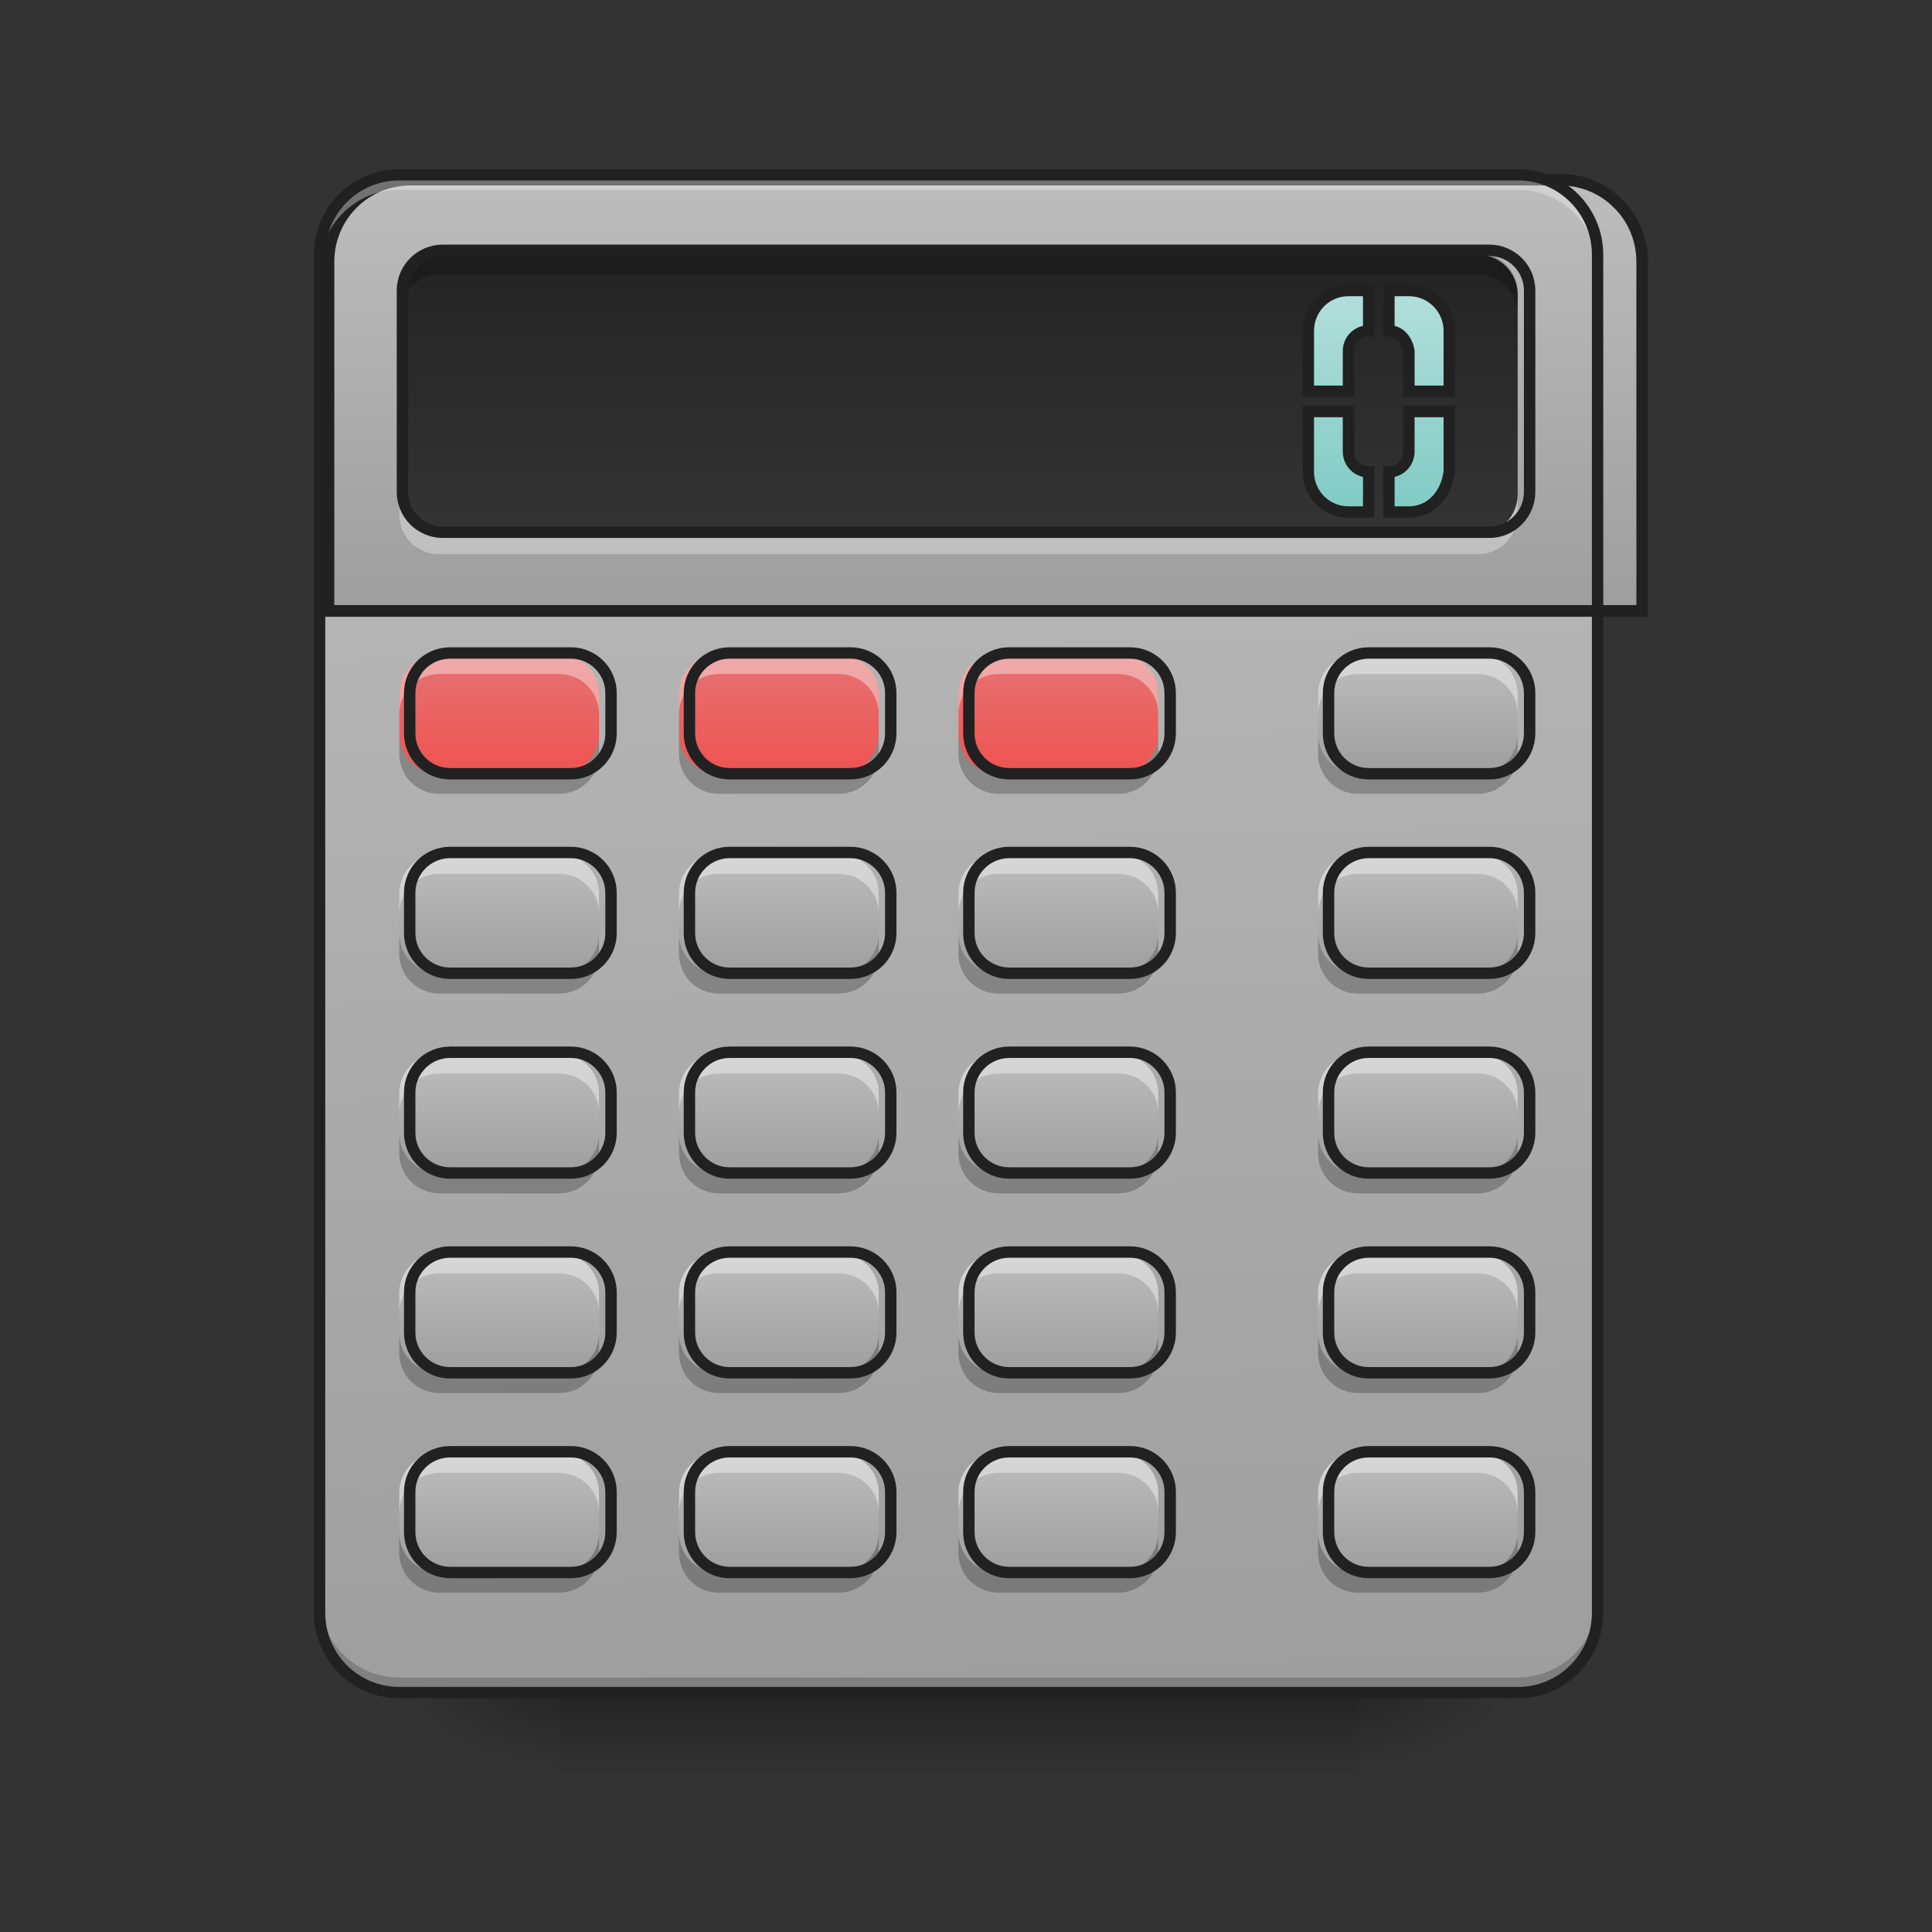 <?xml version="1.0" encoding="UTF-8"?>
<svg xmlns="http://www.w3.org/2000/svg" xmlns:xlink="http://www.w3.org/1999/xlink" width="32px" height="32px" viewBox="0 0 32 32" version="1.1">
<rect x="0" y="0" width="32" height="32" fill="#333333" stroke="none"/>
<defs>
<linearGradient id="linear0" gradientUnits="userSpaceOnUse" x1="254" y1="233.5" x2="254" y2="254.667" gradientTransform="matrix(0.063,0,0,0.063,-0,13.439)">
<stop offset="0" style="stop-color:rgb(0%,0%,0%);stop-opacity:0.275;"/>
<stop offset="1" style="stop-color:rgb(0%,0%,0%);stop-opacity:0;"/>
</linearGradient>
<radialGradient id="radial0" gradientUnits="userSpaceOnUse" cx="450.909" cy="189.579" fx="450.909" fy="189.579" r="21.167" gradientTransform="matrix(0,-0.078,-0.141,-0,48.823,63.595)">
<stop offset="0" style="stop-color:rgb(0%,0%,0%);stop-opacity:0.314;"/>
<stop offset="0.222" style="stop-color:rgb(0%,0%,0%);stop-opacity:0.275;"/>
<stop offset="1" style="stop-color:rgb(0%,0%,0%);stop-opacity:0;"/>
</radialGradient>
<radialGradient id="radial1" gradientUnits="userSpaceOnUse" cx="450.909" cy="189.579" fx="450.909" fy="189.579" r="21.167" gradientTransform="matrix(-0,0.078,0.141,0,-17.07,-7.527)">
<stop offset="0" style="stop-color:rgb(0%,0%,0%);stop-opacity:0.314;"/>
<stop offset="0.222" style="stop-color:rgb(0%,0%,0%);stop-opacity:0.275;"/>
<stop offset="1" style="stop-color:rgb(0%,0%,0%);stop-opacity:0;"/>
</radialGradient>
<radialGradient id="radial2" gradientUnits="userSpaceOnUse" cx="450.909" cy="189.579" fx="450.909" fy="189.579" r="21.167" gradientTransform="matrix(-0,-0.078,0.141,-0,-17.07,63.595)">
<stop offset="0" style="stop-color:rgb(0%,0%,0%);stop-opacity:0.314;"/>
<stop offset="0.222" style="stop-color:rgb(0%,0%,0%);stop-opacity:0.275;"/>
<stop offset="1" style="stop-color:rgb(0%,0%,0%);stop-opacity:0;"/>
</radialGradient>
<radialGradient id="radial3" gradientUnits="userSpaceOnUse" cx="450.909" cy="189.579" fx="450.909" fy="189.579" r="21.167" gradientTransform="matrix(0,0.078,-0.141,0,48.823,-7.527)">
<stop offset="0" style="stop-color:rgb(0%,0%,0%);stop-opacity:0.314;"/>
<stop offset="0.222" style="stop-color:rgb(0%,0%,0%);stop-opacity:0.275;"/>
<stop offset="1" style="stop-color:rgb(0%,0%,0%);stop-opacity:0;"/>
</radialGradient>
<linearGradient id="linear1" gradientUnits="userSpaceOnUse" x1="306.917" y1="-25.792" x2="305.955" y2="-141.415" gradientTransform="matrix(0.075,0,0,0.217,-5.854,33.641)">
<stop offset="0" style="stop-color:rgb(61.961%,61.961%,61.961%);stop-opacity:1;"/>
<stop offset="1" style="stop-color:rgb(74.118%,74.118%,74.118%);stop-opacity:1;"/>
</linearGradient>
<linearGradient id="linear2" gradientUnits="userSpaceOnUse" x1="305.955" y1="-109.466" x2="305.955" y2="-141.415" gradientTransform="matrix(4.556,0,0,13.146,-353.973,2034.18)">
<stop offset="0" style="stop-color:rgb(61.961%,61.961%,61.961%);stop-opacity:1;"/>
<stop offset="1" style="stop-color:rgb(74.118%,74.118%,74.118%);stop-opacity:1;"/>
</linearGradient>
<linearGradient id="linear3" gradientUnits="userSpaceOnUse" x1="201.083" y1="-147.5" x2="201.083" y2="-73.417" gradientTransform="matrix(0.063,0,0,0.063,0,13.439)">
<stop offset="0" style="stop-color:rgb(25.882%,25.882%,25.882%);stop-opacity:1;"/>
<stop offset="1" style="stop-color:rgb(38.039%,38.039%,38.039%);stop-opacity:1;"/>
</linearGradient>
<linearGradient id="linear4" gradientUnits="userSpaceOnUse" x1="1380" y1="495.118" x2="1380" y2="275.118" gradientTransform="matrix(0.265,0,0,0.265,0,-209.708)">
<stop offset="0" style="stop-color:rgb(50.196%,79.608%,76.863%);stop-opacity:1;"/>
<stop offset="1" style="stop-color:rgb(69.804%,87.451%,85.882%);stop-opacity:1;"/>
</linearGradient>
<linearGradient id="linear5" gradientUnits="userSpaceOnUse" x1="116.417" y1="-41.667" x2="116.417" y2="-9.917" gradientTransform="matrix(0.063,0,0,-0.063,15.215,10.215)">
<stop offset="0" style="stop-color:rgb(61.961%,61.961%,61.961%);stop-opacity:1;"/>
<stop offset="1" style="stop-color:rgb(74.118%,74.118%,74.118%);stop-opacity:1;"/>
</linearGradient>
<linearGradient id="linear6" gradientUnits="userSpaceOnUse" x1="116.417" y1="-41.667" x2="116.417" y2="-9.917" gradientTransform="matrix(0.063,0,0,-0.063,15.215,13.522)">
<stop offset="0" style="stop-color:rgb(61.961%,61.961%,61.961%);stop-opacity:1;"/>
<stop offset="1" style="stop-color:rgb(74.118%,74.118%,74.118%);stop-opacity:1;"/>
</linearGradient>
<linearGradient id="linear7" gradientUnits="userSpaceOnUse" x1="116.417" y1="-41.667" x2="116.417" y2="-9.917" gradientTransform="matrix(0.063,0,0,-0.063,15.215,16.83)">
<stop offset="0" style="stop-color:rgb(61.961%,61.961%,61.961%);stop-opacity:1;"/>
<stop offset="1" style="stop-color:rgb(74.118%,74.118%,74.118%);stop-opacity:1;"/>
</linearGradient>
<linearGradient id="linear8" gradientUnits="userSpaceOnUse" x1="116.417" y1="-41.667" x2="116.417" y2="-9.917" gradientTransform="matrix(0.063,0,0,-0.063,15.215,20.137)">
<stop offset="0" style="stop-color:rgb(61.961%,61.961%,61.961%);stop-opacity:1;"/>
<stop offset="1" style="stop-color:rgb(74.118%,74.118%,74.118%);stop-opacity:1;"/>
</linearGradient>
<linearGradient id="linear9" gradientUnits="userSpaceOnUse" x1="116.417" y1="-41.667" x2="116.417" y2="-9.917" gradientTransform="matrix(0.063,0,0,-0.063,15.215,23.445)">
<stop offset="0" style="stop-color:rgb(61.961%,61.961%,61.961%);stop-opacity:1;"/>
<stop offset="1" style="stop-color:rgb(74.118%,74.118%,74.118%);stop-opacity:1;"/>
</linearGradient>
<linearGradient id="linear10" gradientUnits="userSpaceOnUse" x1="116.417" y1="-41.667" x2="116.417" y2="-9.917" gradientTransform="matrix(0.063,0,0,-0.063,9.261,13.522)">
<stop offset="0" style="stop-color:rgb(61.961%,61.961%,61.961%);stop-opacity:1;"/>
<stop offset="1" style="stop-color:rgb(74.118%,74.118%,74.118%);stop-opacity:1;"/>
</linearGradient>
<linearGradient id="linear11" gradientUnits="userSpaceOnUse" x1="116.417" y1="-41.667" x2="116.417" y2="-9.917" gradientTransform="matrix(0.063,0,0,-0.063,9.261,16.83)">
<stop offset="0" style="stop-color:rgb(61.961%,61.961%,61.961%);stop-opacity:1;"/>
<stop offset="1" style="stop-color:rgb(74.118%,74.118%,74.118%);stop-opacity:1;"/>
</linearGradient>
<linearGradient id="linear12" gradientUnits="userSpaceOnUse" x1="116.417" y1="-41.667" x2="116.417" y2="-9.917" gradientTransform="matrix(0.063,0,0,-0.063,9.261,20.137)">
<stop offset="0" style="stop-color:rgb(61.961%,61.961%,61.961%);stop-opacity:1;"/>
<stop offset="1" style="stop-color:rgb(74.118%,74.118%,74.118%);stop-opacity:1;"/>
</linearGradient>
<linearGradient id="linear13" gradientUnits="userSpaceOnUse" x1="116.417" y1="-41.667" x2="116.417" y2="-9.917" gradientTransform="matrix(0.063,0,0,-0.063,9.261,23.445)">
<stop offset="0" style="stop-color:rgb(61.961%,61.961%,61.961%);stop-opacity:1;"/>
<stop offset="1" style="stop-color:rgb(74.118%,74.118%,74.118%);stop-opacity:1;"/>
</linearGradient>
<linearGradient id="linear14" gradientUnits="userSpaceOnUse" x1="116.417" y1="-41.667" x2="116.417" y2="-9.917" gradientTransform="matrix(0.063,0,0,-0.063,4.631,13.522)">
<stop offset="0" style="stop-color:rgb(61.961%,61.961%,61.961%);stop-opacity:1;"/>
<stop offset="1" style="stop-color:rgb(74.118%,74.118%,74.118%);stop-opacity:1;"/>
</linearGradient>
<linearGradient id="linear15" gradientUnits="userSpaceOnUse" x1="116.417" y1="-41.667" x2="116.417" y2="-9.917" gradientTransform="matrix(0.063,0,0,-0.063,4.631,16.83)">
<stop offset="0" style="stop-color:rgb(61.961%,61.961%,61.961%);stop-opacity:1;"/>
<stop offset="1" style="stop-color:rgb(74.118%,74.118%,74.118%);stop-opacity:1;"/>
</linearGradient>
<linearGradient id="linear16" gradientUnits="userSpaceOnUse" x1="116.417" y1="-41.667" x2="116.417" y2="-9.917" gradientTransform="matrix(0.063,0,0,-0.063,4.631,20.137)">
<stop offset="0" style="stop-color:rgb(61.961%,61.961%,61.961%);stop-opacity:1;"/>
<stop offset="1" style="stop-color:rgb(74.118%,74.118%,74.118%);stop-opacity:1;"/>
</linearGradient>
<linearGradient id="linear17" gradientUnits="userSpaceOnUse" x1="116.417" y1="-41.667" x2="116.417" y2="-9.917" gradientTransform="matrix(0.063,0,0,-0.063,4.631,23.445)">
<stop offset="0" style="stop-color:rgb(61.961%,61.961%,61.961%);stop-opacity:1;"/>
<stop offset="1" style="stop-color:rgb(74.118%,74.118%,74.118%);stop-opacity:1;"/>
</linearGradient>
<linearGradient id="linear18" gradientUnits="userSpaceOnUse" x1="116.417" y1="-41.667" x2="116.417" y2="-9.917" gradientTransform="matrix(0.063,0,0,-0.063,0,13.522)">
<stop offset="0" style="stop-color:rgb(61.961%,61.961%,61.961%);stop-opacity:1;"/>
<stop offset="1" style="stop-color:rgb(74.118%,74.118%,74.118%);stop-opacity:1;"/>
</linearGradient>
<linearGradient id="linear19" gradientUnits="userSpaceOnUse" x1="116.417" y1="-41.667" x2="116.417" y2="-9.917" gradientTransform="matrix(0.063,0,0,-0.063,0,16.83)">
<stop offset="0" style="stop-color:rgb(61.961%,61.961%,61.961%);stop-opacity:1;"/>
<stop offset="1" style="stop-color:rgb(74.118%,74.118%,74.118%);stop-opacity:1;"/>
</linearGradient>
<linearGradient id="linear20" gradientUnits="userSpaceOnUse" x1="116.417" y1="-41.667" x2="116.417" y2="-9.917" gradientTransform="matrix(0.063,0,0,-0.063,0,20.137)">
<stop offset="0" style="stop-color:rgb(61.961%,61.961%,61.961%);stop-opacity:1;"/>
<stop offset="1" style="stop-color:rgb(74.118%,74.118%,74.118%);stop-opacity:1;"/>
</linearGradient>
<linearGradient id="linear21" gradientUnits="userSpaceOnUse" x1="116.417" y1="-41.667" x2="116.417" y2="-9.917" gradientTransform="matrix(0.063,0,0,-0.063,0,23.445)">
<stop offset="0" style="stop-color:rgb(61.961%,61.961%,61.961%);stop-opacity:1;"/>
<stop offset="1" style="stop-color:rgb(74.118%,74.118%,74.118%);stop-opacity:1;"/>
</linearGradient>
<linearGradient id="linear22" gradientUnits="userSpaceOnUse" x1="116.417" y1="-41.667" x2="116.417" y2="-9.917" gradientTransform="matrix(0.063,0,0,-0.063,9.261,10.215)">
<stop offset="0" style="stop-color:rgb(93.725%,32.549%,31.373%);stop-opacity:1;"/>
<stop offset="1" style="stop-color:rgb(89.804%,45.098%,45.098%);stop-opacity:1;"/>
</linearGradient>
<linearGradient id="linear23" gradientUnits="userSpaceOnUse" x1="116.417" y1="-41.667" x2="116.417" y2="-9.917" gradientTransform="matrix(0.063,0,0,-0.063,4.631,10.215)">
<stop offset="0" style="stop-color:rgb(93.725%,32.549%,31.373%);stop-opacity:1;"/>
<stop offset="1" style="stop-color:rgb(89.804%,45.098%,45.098%);stop-opacity:1;"/>
</linearGradient>
<linearGradient id="linear24" gradientUnits="userSpaceOnUse" x1="116.417" y1="-41.667" x2="116.417" y2="-9.917" gradientTransform="matrix(0.063,0,0,-0.063,0,10.215)">
<stop offset="0" style="stop-color:rgb(93.725%,32.549%,31.373%);stop-opacity:1;"/>
<stop offset="1" style="stop-color:rgb(89.804%,45.098%,45.098%);stop-opacity:1;"/>
</linearGradient>
</defs>
<g id="surface1">
<path style=" stroke:none;fill-rule:nonzero;fill:url(#linear0);" d="M 9.262 28.035 L 22.492 28.035 L 22.492 29.355 L 9.262 29.355 Z M 9.262 28.035 "/>
<path style=" stroke:none;fill-rule:nonzero;fill:url(#radial0);" d="M 22.492 28.035 L 25.137 28.035 L 25.137 26.711 L 22.492 26.711 Z M 22.492 28.035 "/>
<path style=" stroke:none;fill-rule:nonzero;fill:url(#radial1);" d="M 9.262 28.035 L 6.613 28.035 L 6.613 29.355 L 9.262 29.355 Z M 9.262 28.035 "/>
<path style=" stroke:none;fill-rule:nonzero;fill:url(#radial2);" d="M 9.262 28.035 L 6.613 28.035 L 6.613 26.711 L 9.262 26.711 Z M 9.262 28.035 "/>
<path style=" stroke:none;fill-rule:nonzero;fill:url(#radial3);" d="M 22.492 28.035 L 25.137 28.035 L 25.137 29.355 L 22.492 29.355 Z M 22.492 28.035 "/>
<path style=" stroke:none;fill-rule:nonzero;fill:url(#linear1);" d="M 6.613 2.895 L 25.137 2.895 C 25.867 2.895 26.461 3.488 26.461 4.219 L 26.461 26.711 C 26.461 27.441 25.867 28.035 25.137 28.035 L 6.613 28.035 C 5.883 28.035 5.293 27.441 5.293 26.711 L 5.293 4.219 C 5.293 3.488 5.883 2.895 6.613 2.895 Z M 6.613 2.895 "/>
<path style=" stroke:none;fill-rule:nonzero;fill:rgb(0%,0%,0%);fill-opacity:0.196;" d="M 6.613 27.949 C 5.883 27.949 5.293 27.359 5.293 26.625 L 5.293 26.461 C 5.293 27.195 5.883 27.785 6.613 27.785 L 25.137 27.785 C 25.871 27.785 26.461 27.195 26.461 26.461 L 26.461 26.625 C 26.461 27.359 25.871 27.949 25.137 27.949 Z M 6.613 27.949 "/>
<path style="fill-rule:nonzero;fill:url(#linear2);stroke-width:11.339;stroke-linecap:round;stroke-linejoin:miter;stroke:rgb(12.941%,12.941%,12.941%);stroke-opacity:1;stroke-miterlimit:4;" d="M 399.883 175.023 C 355.714 175.023 320.048 210.689 320.048 255.094 L 320.048 595.219 L 1600.005 595.219 L 1600.005 255.094 C 1600.005 210.689 1564.339 175.023 1519.934 175.023 Z M 399.883 175.023 " transform="matrix(0.017,0,0,0.017,0,0)"/>
<path style=" stroke:none;fill-rule:nonzero;fill:rgb(94.118%,94.118%,94.118%);fill-opacity:0.392;" d="M 6.613 2.977 C 5.883 2.977 5.293 3.57 5.293 4.301 L 5.293 4.465 C 5.293 3.734 5.883 3.141 6.613 3.145 L 25.137 3.145 C 25.871 3.141 26.461 3.734 26.461 4.465 L 26.461 4.301 C 26.461 3.57 25.871 2.977 25.137 2.977 Z M 6.613 2.977 "/>
<path style=" stroke:none;fill-rule:nonzero;fill:url(#linear3);" d="M 7.277 4.219 L 24.477 4.219 C 24.84 4.219 25.137 4.516 25.137 4.879 L 25.137 8.188 C 25.137 8.555 24.84 8.852 24.477 8.852 L 7.277 8.852 C 6.91 8.852 6.613 8.555 6.613 8.188 L 6.613 4.879 C 6.613 4.516 6.91 4.219 7.277 4.219 Z M 7.277 4.219 "/>
<path style=" stroke:none;fill-rule:nonzero;fill:rgb(0%,0%,0%);fill-opacity:0.468;" d="M 7.277 4.219 L 24.477 4.219 C 24.84 4.219 25.137 4.516 25.137 4.879 L 25.137 8.188 C 25.137 8.555 24.84 8.852 24.477 8.852 L 7.277 8.852 C 6.91 8.852 6.613 8.555 6.613 8.188 L 6.613 4.879 C 6.613 4.516 6.91 4.219 7.277 4.219 Z M 7.277 4.219 "/>
<path style="fill-rule:nonzero;fill:url(#linear4);stroke-width:3;stroke-linecap:round;stroke-linejoin:miter;stroke:rgb(12.941%,12.941%,12.941%);stroke-opacity:1;stroke-miterlimit:4;" d="M 354.529 -136.945 C 348.654 -136.945 343.967 -132.195 343.967 -126.321 L 343.967 -110.447 L 354.529 -110.447 L 354.529 -121.071 C 354.529 -123.946 356.903 -126.321 359.841 -126.321 L 359.841 -136.945 Z M 365.153 -136.945 L 365.153 -126.321 C 368.027 -126.321 369.902 -123.946 370.402 -121.071 L 370.402 -110.447 L 381.026 -110.447 L 381.026 -126.321 C 381.026 -132.195 376.277 -136.945 370.402 -136.945 Z M 343.967 -105.135 L 343.967 -89.262 C 343.967 -83.45 348.654 -78.701 354.529 -78.701 L 359.841 -78.701 L 359.841 -89.262 C 356.903 -89.262 354.529 -91.637 354.529 -94.574 L 354.529 -105.135 Z M 370.402 -105.135 L 370.402 -94.574 C 370.402 -91.637 368.027 -89.262 365.153 -89.262 L 365.153 -78.701 L 370.402 -78.701 C 376.277 -78.701 380.276 -83.45 381.026 -89.262 L 381.026 -105.135 Z M 370.402 -105.135 " transform="matrix(0.063,0,0,0.063,0,13.439)"/>
<path style=" stroke:none;fill-rule:nonzero;fill:rgb(12.941%,12.941%,12.941%);fill-opacity:1;" d="M 6.617 2.801 C 5.832 2.801 5.199 3.438 5.199 4.219 L 5.199 26.711 C 5.199 27.496 5.832 28.129 6.617 28.129 L 25.137 28.129 C 25.922 28.129 26.555 27.496 26.555 26.711 L 26.555 4.219 C 26.555 3.438 25.922 2.801 25.137 2.801 Z M 6.617 2.988 L 25.137 2.988 C 25.82 2.988 26.367 3.535 26.367 4.219 L 26.367 26.711 C 26.367 27.395 25.82 27.941 25.137 27.941 L 6.617 27.941 C 5.934 27.941 5.387 27.395 5.387 26.711 L 5.387 4.219 C 5.387 3.535 5.934 2.988 6.617 2.988 Z M 6.617 2.988 "/>
<path style=" stroke:none;fill-rule:nonzero;fill:url(#linear5);" d="M 22.492 12.82 L 24.477 12.82 C 24.84 12.82 25.137 12.523 25.137 12.156 L 25.137 11.496 C 25.137 11.129 24.84 10.836 24.477 10.836 L 22.492 10.836 C 22.125 10.836 21.832 11.129 21.832 11.496 L 21.832 12.156 C 21.832 12.523 22.125 12.82 22.492 12.82 Z M 22.492 12.82 "/>
<path style=" stroke:none;fill-rule:nonzero;fill:rgb(100%,100%,100%);fill-opacity:0.392;" d="M 22.492 10.836 C 22.125 10.836 21.832 11.129 21.832 11.496 L 21.832 11.828 C 21.832 11.461 22.125 11.164 22.492 11.164 L 24.477 11.164 C 24.844 11.164 25.137 11.461 25.137 11.828 L 25.137 11.496 C 25.137 11.129 24.844 10.836 24.477 10.836 Z M 22.492 10.836 "/>
<path style=" stroke:none;fill-rule:nonzero;fill:rgb(0%,0%,0%);fill-opacity:0.235;" d="M 22.492 13.148 C 22.125 13.148 21.832 12.855 21.832 12.488 L 21.832 12.156 C 21.832 12.523 22.125 12.82 22.492 12.82 L 24.477 12.82 C 24.844 12.82 25.137 12.523 25.137 12.156 L 25.137 12.488 C 25.137 12.855 24.844 13.148 24.477 13.148 Z M 22.492 13.148 "/>
<path style="fill:none;stroke-width:3;stroke-linecap:round;stroke-linejoin:miter;stroke:rgb(12.941%,12.941%,12.941%);stroke-opacity:1;stroke-miterlimit:4;" d="M 359.841 9.895 L 391.588 9.895 C 397.4 9.895 402.149 14.644 402.149 20.519 L 402.149 31.08 C 402.149 36.955 397.4 41.642 391.588 41.642 L 359.841 41.642 C 353.966 41.642 349.279 36.955 349.279 31.08 L 349.279 20.519 C 349.279 14.644 353.966 9.895 359.841 9.895 Z M 359.841 9.895 " transform="matrix(0.063,0,0,-0.063,0,13.439)"/>
<path style=" stroke:none;fill-rule:nonzero;fill:url(#linear6);" d="M 22.492 16.125 L 24.477 16.125 C 24.84 16.125 25.137 15.832 25.137 15.465 L 25.137 14.805 C 25.137 14.438 24.84 14.141 24.477 14.141 L 22.492 14.141 C 22.125 14.141 21.832 14.438 21.832 14.805 L 21.832 15.465 C 21.832 15.832 22.125 16.125 22.492 16.125 Z M 22.492 16.125 "/>
<path style=" stroke:none;fill-rule:nonzero;fill:rgb(100%,100%,100%);fill-opacity:0.392;" d="M 22.492 14.141 C 22.125 14.141 21.832 14.438 21.832 14.805 L 21.832 15.133 C 21.832 14.77 22.125 14.473 22.492 14.473 L 24.477 14.473 C 24.844 14.473 25.137 14.77 25.137 15.133 L 25.137 14.805 C 25.137 14.438 24.844 14.141 24.477 14.141 Z M 22.492 14.141 "/>
<path style=" stroke:none;fill-rule:nonzero;fill:rgb(0%,0%,0%);fill-opacity:0.235;" d="M 22.492 16.457 C 22.125 16.457 21.832 16.164 21.832 15.797 L 21.832 15.465 C 21.832 15.832 22.125 16.125 22.492 16.125 L 24.477 16.125 C 24.844 16.125 25.137 15.832 25.137 15.465 L 25.137 15.797 C 25.137 16.164 24.844 16.457 24.477 16.457 Z M 22.492 16.457 "/>
<path style="fill:none;stroke-width:3;stroke-linecap:round;stroke-linejoin:miter;stroke:rgb(12.941%,12.941%,12.941%);stroke-opacity:1;stroke-miterlimit:4;" d="M 359.841 9.941 L 391.588 9.941 C 397.4 9.941 402.149 14.628 402.149 20.503 L 402.149 31.064 C 402.149 36.939 397.4 41.688 391.588 41.688 L 359.841 41.688 C 353.966 41.688 349.279 36.939 349.279 31.064 L 349.279 20.503 C 349.279 14.628 353.966 9.941 359.841 9.941 Z M 359.841 9.941 " transform="matrix(0.063,0,0,-0.063,0,16.746)"/>
<path style=" stroke:none;fill-rule:nonzero;fill:url(#linear7);" d="M 22.492 19.434 L 24.477 19.434 C 24.84 19.434 25.137 19.137 25.137 18.773 L 25.137 18.109 C 25.137 17.746 24.84 17.449 24.477 17.449 L 22.492 17.449 C 22.125 17.449 21.832 17.746 21.832 18.109 L 21.832 18.773 C 21.832 19.137 22.125 19.434 22.492 19.434 Z M 22.492 19.434 "/>
<path style=" stroke:none;fill-rule:nonzero;fill:rgb(100%,100%,100%);fill-opacity:0.392;" d="M 22.492 17.449 C 22.125 17.449 21.832 17.746 21.832 18.109 L 21.832 18.441 C 21.832 18.074 22.125 17.781 22.492 17.781 L 24.477 17.781 C 24.844 17.781 25.137 18.074 25.137 18.441 L 25.137 18.109 C 25.137 17.746 24.844 17.449 24.477 17.449 Z M 22.492 17.449 "/>
<path style=" stroke:none;fill-rule:nonzero;fill:rgb(0%,0%,0%);fill-opacity:0.235;" d="M 22.492 19.766 C 22.125 19.766 21.832 19.469 21.832 19.102 L 21.832 18.773 C 21.832 19.141 22.125 19.434 22.492 19.434 L 24.477 19.434 C 24.844 19.434 25.137 19.141 25.137 18.773 L 25.137 19.102 C 25.137 19.469 24.844 19.766 24.477 19.766 Z M 22.492 19.766 "/>
<path style="fill:none;stroke-width:3;stroke-linecap:round;stroke-linejoin:miter;stroke:rgb(12.941%,12.941%,12.941%);stroke-opacity:1;stroke-miterlimit:4;" d="M 359.841 9.926 L 391.588 9.926 C 397.4 9.926 402.149 14.675 402.149 20.487 L 402.149 31.111 C 402.149 36.923 397.4 41.673 391.588 41.673 L 359.841 41.673 C 353.966 41.673 349.279 36.923 349.279 31.111 L 349.279 20.487 C 349.279 14.675 353.966 9.926 359.841 9.926 Z M 359.841 9.926 " transform="matrix(0.063,0,0,-0.063,0,20.054)"/>
<path style=" stroke:none;fill-rule:nonzero;fill:url(#linear8);" d="M 22.492 22.742 L 24.477 22.742 C 24.84 22.742 25.137 22.445 25.137 22.082 L 25.137 21.418 C 25.137 21.055 24.84 20.758 24.477 20.758 L 22.492 20.758 C 22.125 20.758 21.832 21.055 21.832 21.418 L 21.832 22.082 C 21.832 22.445 22.125 22.742 22.492 22.742 Z M 22.492 22.742 "/>
<path style=" stroke:none;fill-rule:nonzero;fill:rgb(100%,100%,100%);fill-opacity:0.392;" d="M 22.492 20.758 C 22.125 20.758 21.832 21.051 21.832 21.418 L 21.832 21.75 C 21.832 21.383 22.125 21.09 22.492 21.09 L 24.477 21.09 C 24.844 21.09 25.137 21.383 25.137 21.75 L 25.137 21.418 C 25.137 21.051 24.844 20.758 24.477 20.758 Z M 22.492 20.758 "/>
<path style=" stroke:none;fill-rule:nonzero;fill:rgb(0%,0%,0%);fill-opacity:0.235;" d="M 22.492 23.074 C 22.125 23.074 21.832 22.777 21.832 22.41 L 21.832 22.082 C 21.832 22.445 22.125 22.742 22.492 22.742 L 24.477 22.742 C 24.844 22.742 25.137 22.445 25.137 22.082 L 25.137 22.41 C 25.137 22.777 24.844 23.074 24.477 23.074 Z M 22.492 23.074 "/>
<path style="fill:none;stroke-width:3;stroke-linecap:round;stroke-linejoin:miter;stroke:rgb(12.941%,12.941%,12.941%);stroke-opacity:1;stroke-miterlimit:4;" d="M 359.841 9.91 L 391.588 9.91 C 397.4 9.91 402.149 14.66 402.149 20.471 L 402.149 31.095 C 402.149 36.907 397.4 41.657 391.588 41.657 L 359.841 41.657 C 353.966 41.657 349.279 36.907 349.279 31.095 L 349.279 20.471 C 349.279 14.66 353.966 9.91 359.841 9.91 Z M 359.841 9.91 " transform="matrix(0.063,0,0,-0.063,0,23.362)"/>
<path style=" stroke:none;fill-rule:nonzero;fill:url(#linear9);" d="M 22.492 26.051 L 24.477 26.051 C 24.84 26.051 25.137 25.754 25.137 25.387 L 25.137 24.727 C 25.137 24.359 24.84 24.066 24.477 24.066 L 22.492 24.066 C 22.125 24.066 21.832 24.359 21.832 24.727 L 21.832 25.387 C 21.832 25.754 22.125 26.051 22.492 26.051 Z M 22.492 26.051 "/>
<path style=" stroke:none;fill-rule:nonzero;fill:rgb(100%,100%,100%);fill-opacity:0.392;" d="M 22.492 24.066 C 22.125 24.066 21.832 24.359 21.832 24.727 L 21.832 25.059 C 21.832 24.691 22.125 24.395 22.492 24.395 L 24.477 24.395 C 24.844 24.395 25.137 24.691 25.137 25.059 L 25.137 24.727 C 25.137 24.359 24.844 24.066 24.477 24.066 Z M 22.492 24.066 "/>
<path style=" stroke:none;fill-rule:nonzero;fill:rgb(0%,0%,0%);fill-opacity:0.235;" d="M 22.492 26.379 C 22.125 26.379 21.832 26.086 21.832 25.719 L 21.832 25.387 C 21.832 25.754 22.125 26.051 22.492 26.051 L 24.477 26.051 C 24.844 26.051 25.137 25.754 25.137 25.387 L 25.137 25.719 C 25.137 26.086 24.844 26.379 24.477 26.379 Z M 22.492 26.379 "/>
<path style="fill:none;stroke-width:3;stroke-linecap:round;stroke-linejoin:miter;stroke:rgb(12.941%,12.941%,12.941%);stroke-opacity:1;stroke-miterlimit:4;" d="M 359.841 9.894 L 391.588 9.894 C 397.4 9.894 402.149 14.644 402.149 20.518 L 402.149 31.08 C 402.149 36.954 397.4 41.641 391.588 41.641 L 359.841 41.641 C 353.966 41.641 349.279 36.954 349.279 31.08 L 349.279 20.518 C 349.279 14.644 353.966 9.894 359.841 9.894 Z M 359.841 9.894 " transform="matrix(0.063,0,0,-0.063,0,26.669)"/>
<path style=" stroke:none;fill-rule:nonzero;fill:url(#linear10);" d="M 16.539 16.125 L 18.523 16.125 C 18.887 16.125 19.184 15.832 19.184 15.465 L 19.184 14.805 C 19.184 14.438 18.887 14.141 18.523 14.141 L 16.539 14.141 C 16.172 14.141 15.875 14.438 15.875 14.805 L 15.875 15.465 C 15.875 15.832 16.172 16.125 16.539 16.125 Z M 16.539 16.125 "/>
<path style=" stroke:none;fill-rule:nonzero;fill:rgb(100%,100%,100%);fill-opacity:0.392;" d="M 16.539 14.141 C 16.172 14.141 15.875 14.438 15.875 14.805 L 15.875 15.133 C 15.875 14.77 16.172 14.473 16.539 14.473 L 18.523 14.473 C 18.891 14.473 19.184 14.77 19.184 15.133 L 19.184 14.805 C 19.184 14.438 18.891 14.141 18.523 14.141 Z M 16.539 14.141 "/>
<path style=" stroke:none;fill-rule:nonzero;fill:rgb(0%,0%,0%);fill-opacity:0.235;" d="M 16.539 16.457 C 16.172 16.457 15.875 16.164 15.875 15.797 L 15.875 15.465 C 15.875 15.832 16.172 16.125 16.539 16.125 L 18.523 16.125 C 18.891 16.125 19.184 15.832 19.184 15.465 L 19.184 15.797 C 19.184 16.164 18.891 16.457 18.523 16.457 Z M 16.539 16.457 "/>
<path style="fill:none;stroke-width:3;stroke-linecap:round;stroke-linejoin:miter;stroke:rgb(12.941%,12.941%,12.941%);stroke-opacity:1;stroke-miterlimit:4;" d="M 359.85 9.941 L 391.597 9.941 C 397.409 9.941 402.158 14.628 402.158 20.503 L 402.158 31.064 C 402.158 36.939 397.409 41.688 391.597 41.688 L 359.85 41.688 C 353.975 41.688 349.226 36.939 349.226 31.064 L 349.226 20.503 C 349.226 14.628 353.975 9.941 359.85 9.941 Z M 359.85 9.941 " transform="matrix(0.063,0,0,-0.063,-5.954,16.746)"/>
<path style=" stroke:none;fill-rule:nonzero;fill:url(#linear11);" d="M 16.539 19.434 L 18.523 19.434 C 18.887 19.434 19.184 19.137 19.184 18.773 L 19.184 18.109 C 19.184 17.746 18.887 17.449 18.523 17.449 L 16.539 17.449 C 16.172 17.449 15.875 17.746 15.875 18.109 L 15.875 18.773 C 15.875 19.137 16.172 19.434 16.539 19.434 Z M 16.539 19.434 "/>
<path style=" stroke:none;fill-rule:nonzero;fill:rgb(100%,100%,100%);fill-opacity:0.392;" d="M 16.539 17.449 C 16.172 17.449 15.875 17.746 15.875 18.109 L 15.875 18.441 C 15.875 18.074 16.172 17.781 16.539 17.781 L 18.523 17.781 C 18.891 17.781 19.184 18.074 19.184 18.441 L 19.184 18.109 C 19.184 17.746 18.891 17.449 18.523 17.449 Z M 16.539 17.449 "/>
<path style=" stroke:none;fill-rule:nonzero;fill:rgb(0%,0%,0%);fill-opacity:0.235;" d="M 16.539 19.766 C 16.172 19.766 15.875 19.469 15.875 19.102 L 15.875 18.773 C 15.875 19.141 16.172 19.434 16.539 19.434 L 18.523 19.434 C 18.891 19.434 19.184 19.141 19.184 18.773 L 19.184 19.102 C 19.184 19.469 18.891 19.766 18.523 19.766 Z M 16.539 19.766 "/>
<path style="fill:none;stroke-width:3;stroke-linecap:round;stroke-linejoin:miter;stroke:rgb(12.941%,12.941%,12.941%);stroke-opacity:1;stroke-miterlimit:4;" d="M 359.85 9.926 L 391.597 9.926 C 397.409 9.926 402.158 14.675 402.158 20.487 L 402.158 31.111 C 402.158 36.923 397.409 41.673 391.597 41.673 L 359.85 41.673 C 353.975 41.673 349.226 36.923 349.226 31.111 L 349.226 20.487 C 349.226 14.675 353.975 9.926 359.85 9.926 Z M 359.85 9.926 " transform="matrix(0.063,0,0,-0.063,-5.954,20.054)"/>
<path style=" stroke:none;fill-rule:nonzero;fill:url(#linear12);" d="M 16.539 22.742 L 18.523 22.742 C 18.887 22.742 19.184 22.445 19.184 22.082 L 19.184 21.418 C 19.184 21.055 18.887 20.758 18.523 20.758 L 16.539 20.758 C 16.172 20.758 15.875 21.055 15.875 21.418 L 15.875 22.082 C 15.875 22.445 16.172 22.742 16.539 22.742 Z M 16.539 22.742 "/>
<path style=" stroke:none;fill-rule:nonzero;fill:rgb(100%,100%,100%);fill-opacity:0.392;" d="M 16.539 20.758 C 16.172 20.758 15.875 21.051 15.875 21.418 L 15.875 21.75 C 15.875 21.383 16.172 21.09 16.539 21.09 L 18.523 21.09 C 18.891 21.09 19.184 21.383 19.184 21.75 L 19.184 21.418 C 19.184 21.051 18.891 20.758 18.523 20.758 Z M 16.539 20.758 "/>
<path style=" stroke:none;fill-rule:nonzero;fill:rgb(0%,0%,0%);fill-opacity:0.235;" d="M 16.539 23.074 C 16.172 23.074 15.875 22.777 15.875 22.41 L 15.875 22.082 C 15.875 22.445 16.172 22.742 16.539 22.742 L 18.523 22.742 C 18.891 22.742 19.184 22.445 19.184 22.082 L 19.184 22.41 C 19.184 22.777 18.891 23.074 18.523 23.074 Z M 16.539 23.074 "/>
<path style="fill:none;stroke-width:3;stroke-linecap:round;stroke-linejoin:miter;stroke:rgb(12.941%,12.941%,12.941%);stroke-opacity:1;stroke-miterlimit:4;" d="M 359.85 9.91 L 391.597 9.91 C 397.409 9.91 402.158 14.66 402.158 20.471 L 402.158 31.095 C 402.158 36.907 397.409 41.657 391.597 41.657 L 359.85 41.657 C 353.975 41.657 349.226 36.907 349.226 31.095 L 349.226 20.471 C 349.226 14.66 353.975 9.91 359.85 9.91 Z M 359.85 9.91 " transform="matrix(0.063,0,0,-0.063,-5.954,23.362)"/>
<path style=" stroke:none;fill-rule:nonzero;fill:url(#linear13);" d="M 16.539 26.051 L 18.523 26.051 C 18.887 26.051 19.184 25.754 19.184 25.387 L 19.184 24.727 C 19.184 24.359 18.887 24.066 18.523 24.066 L 16.539 24.066 C 16.172 24.066 15.875 24.359 15.875 24.727 L 15.875 25.387 C 15.875 25.754 16.172 26.051 16.539 26.051 Z M 16.539 26.051 "/>
<path style=" stroke:none;fill-rule:nonzero;fill:rgb(100%,100%,100%);fill-opacity:0.392;" d="M 16.539 24.066 C 16.172 24.066 15.875 24.359 15.875 24.727 L 15.875 25.059 C 15.875 24.691 16.172 24.395 16.539 24.395 L 18.523 24.395 C 18.891 24.395 19.184 24.691 19.184 25.059 L 19.184 24.727 C 19.184 24.359 18.891 24.066 18.523 24.066 Z M 16.539 24.066 "/>
<path style=" stroke:none;fill-rule:nonzero;fill:rgb(0%,0%,0%);fill-opacity:0.235;" d="M 16.539 26.379 C 16.172 26.379 15.875 26.086 15.875 25.719 L 15.875 25.387 C 15.875 25.754 16.172 26.051 16.539 26.051 L 18.523 26.051 C 18.891 26.051 19.184 25.754 19.184 25.387 L 19.184 25.719 C 19.184 26.086 18.891 26.379 18.523 26.379 Z M 16.539 26.379 "/>
<path style="fill:none;stroke-width:3;stroke-linecap:round;stroke-linejoin:miter;stroke:rgb(12.941%,12.941%,12.941%);stroke-opacity:1;stroke-miterlimit:4;" d="M 359.85 9.894 L 391.597 9.894 C 397.409 9.894 402.158 14.644 402.158 20.518 L 402.158 31.08 C 402.158 36.954 397.409 41.641 391.597 41.641 L 359.85 41.641 C 353.975 41.641 349.226 36.954 349.226 31.08 L 349.226 20.518 C 349.226 14.644 353.975 9.894 359.85 9.894 Z M 359.85 9.894 " transform="matrix(0.063,0,0,-0.063,-5.954,26.669)"/>
<path style=" stroke:none;fill-rule:nonzero;fill:url(#linear14);" d="M 11.906 16.125 L 13.891 16.125 C 14.258 16.125 14.555 15.832 14.555 15.465 L 14.555 14.805 C 14.555 14.438 14.258 14.141 13.891 14.141 L 11.906 14.141 C 11.543 14.141 11.246 14.438 11.246 14.805 L 11.246 15.465 C 11.246 15.832 11.543 16.125 11.906 16.125 Z M 11.906 16.125 "/>
<path style=" stroke:none;fill-rule:nonzero;fill:rgb(100%,100%,100%);fill-opacity:0.392;" d="M 11.906 14.141 C 11.539 14.141 11.246 14.438 11.246 14.805 L 11.246 15.133 C 11.246 14.77 11.539 14.473 11.906 14.473 L 13.891 14.473 C 14.258 14.473 14.555 14.77 14.555 15.133 L 14.555 14.805 C 14.555 14.438 14.258 14.141 13.891 14.141 Z M 11.906 14.141 "/>
<path style=" stroke:none;fill-rule:nonzero;fill:rgb(0%,0%,0%);fill-opacity:0.235;" d="M 11.906 16.457 C 11.539 16.457 11.246 16.164 11.246 15.797 L 11.246 15.465 C 11.246 15.832 11.539 16.125 11.906 16.125 L 13.891 16.125 C 14.258 16.125 14.555 15.832 14.555 15.465 L 14.555 15.797 C 14.555 16.164 14.258 16.457 13.891 16.457 Z M 11.906 16.457 "/>
<path style="fill:none;stroke-width:3;stroke-linecap:round;stroke-linejoin:miter;stroke:rgb(12.941%,12.941%,12.941%);stroke-opacity:1;stroke-miterlimit:4;" d="M 359.815 9.941 L 391.562 9.941 C 397.437 9.941 402.186 14.628 402.186 20.503 L 402.186 31.064 C 402.186 36.939 397.437 41.688 391.562 41.688 L 359.815 41.688 C 354.003 41.688 349.254 36.939 349.254 31.064 L 349.254 20.503 C 349.254 14.628 354.003 9.941 359.815 9.941 Z M 359.815 9.941 " transform="matrix(0.063,0,0,-0.063,-10.584,16.746)"/>
<path style=" stroke:none;fill-rule:nonzero;fill:url(#linear15);" d="M 11.906 19.434 L 13.891 19.434 C 14.258 19.434 14.555 19.137 14.555 18.773 L 14.555 18.109 C 14.555 17.746 14.258 17.449 13.891 17.449 L 11.906 17.449 C 11.543 17.449 11.246 17.746 11.246 18.109 L 11.246 18.773 C 11.246 19.137 11.543 19.434 11.906 19.434 Z M 11.906 19.434 "/>
<path style=" stroke:none;fill-rule:nonzero;fill:rgb(100%,100%,100%);fill-opacity:0.392;" d="M 11.906 17.449 C 11.539 17.449 11.246 17.746 11.246 18.109 L 11.246 18.441 C 11.246 18.074 11.539 17.781 11.906 17.781 L 13.891 17.781 C 14.258 17.781 14.555 18.074 14.555 18.441 L 14.555 18.109 C 14.555 17.746 14.258 17.449 13.891 17.449 Z M 11.906 17.449 "/>
<path style=" stroke:none;fill-rule:nonzero;fill:rgb(0%,0%,0%);fill-opacity:0.235;" d="M 11.906 19.766 C 11.539 19.766 11.246 19.469 11.246 19.102 L 11.246 18.773 C 11.246 19.141 11.539 19.434 11.906 19.434 L 13.891 19.434 C 14.258 19.434 14.555 19.141 14.555 18.773 L 14.555 19.102 C 14.555 19.469 14.258 19.766 13.891 19.766 Z M 11.906 19.766 "/>
<path style="fill:none;stroke-width:3;stroke-linecap:round;stroke-linejoin:miter;stroke:rgb(12.941%,12.941%,12.941%);stroke-opacity:1;stroke-miterlimit:4;" d="M 359.815 9.926 L 391.562 9.926 C 397.437 9.926 402.186 14.675 402.186 20.487 L 402.186 31.111 C 402.186 36.923 397.437 41.673 391.562 41.673 L 359.815 41.673 C 354.003 41.673 349.254 36.923 349.254 31.111 L 349.254 20.487 C 349.254 14.675 354.003 9.926 359.815 9.926 Z M 359.815 9.926 " transform="matrix(0.063,0,0,-0.063,-10.584,20.054)"/>
<path style=" stroke:none;fill-rule:nonzero;fill:url(#linear16);" d="M 11.906 22.742 L 13.891 22.742 C 14.258 22.742 14.555 22.445 14.555 22.082 L 14.555 21.418 C 14.555 21.055 14.258 20.758 13.891 20.758 L 11.906 20.758 C 11.543 20.758 11.246 21.055 11.246 21.418 L 11.246 22.082 C 11.246 22.445 11.543 22.742 11.906 22.742 Z M 11.906 22.742 "/>
<path style=" stroke:none;fill-rule:nonzero;fill:rgb(100%,100%,100%);fill-opacity:0.392;" d="M 11.906 20.758 C 11.539 20.758 11.246 21.051 11.246 21.418 L 11.246 21.75 C 11.246 21.383 11.539 21.09 11.906 21.09 L 13.891 21.09 C 14.258 21.09 14.555 21.383 14.555 21.75 L 14.555 21.418 C 14.555 21.051 14.258 20.758 13.891 20.758 Z M 11.906 20.758 "/>
<path style=" stroke:none;fill-rule:nonzero;fill:rgb(0%,0%,0%);fill-opacity:0.235;" d="M 11.906 23.074 C 11.539 23.074 11.246 22.777 11.246 22.41 L 11.246 22.082 C 11.246 22.445 11.539 22.742 11.906 22.742 L 13.891 22.742 C 14.258 22.742 14.555 22.445 14.555 22.082 L 14.555 22.41 C 14.555 22.777 14.258 23.074 13.891 23.074 Z M 11.906 23.074 "/>
<path style="fill:none;stroke-width:3;stroke-linecap:round;stroke-linejoin:miter;stroke:rgb(12.941%,12.941%,12.941%);stroke-opacity:1;stroke-miterlimit:4;" d="M 359.815 9.91 L 391.562 9.91 C 397.437 9.91 402.186 14.66 402.186 20.471 L 402.186 31.095 C 402.186 36.907 397.437 41.657 391.562 41.657 L 359.815 41.657 C 354.003 41.657 349.254 36.907 349.254 31.095 L 349.254 20.471 C 349.254 14.66 354.003 9.91 359.815 9.91 Z M 359.815 9.91 " transform="matrix(0.063,0,0,-0.063,-10.584,23.362)"/>
<path style=" stroke:none;fill-rule:nonzero;fill:url(#linear17);" d="M 11.906 26.051 L 13.891 26.051 C 14.258 26.051 14.555 25.754 14.555 25.387 L 14.555 24.727 C 14.555 24.359 14.258 24.066 13.891 24.066 L 11.906 24.066 C 11.543 24.066 11.246 24.359 11.246 24.727 L 11.246 25.387 C 11.246 25.754 11.543 26.051 11.906 26.051 Z M 11.906 26.051 "/>
<path style=" stroke:none;fill-rule:nonzero;fill:rgb(100%,100%,100%);fill-opacity:0.392;" d="M 11.906 24.066 C 11.539 24.066 11.246 24.359 11.246 24.727 L 11.246 25.059 C 11.246 24.691 11.539 24.395 11.906 24.395 L 13.891 24.395 C 14.258 24.395 14.555 24.691 14.555 25.059 L 14.555 24.727 C 14.555 24.359 14.258 24.066 13.891 24.066 Z M 11.906 24.066 "/>
<path style=" stroke:none;fill-rule:nonzero;fill:rgb(0%,0%,0%);fill-opacity:0.235;" d="M 11.906 26.379 C 11.539 26.379 11.246 26.086 11.246 25.719 L 11.246 25.387 C 11.246 25.754 11.539 26.051 11.906 26.051 L 13.891 26.051 C 14.258 26.051 14.555 25.754 14.555 25.387 L 14.555 25.719 C 14.555 26.086 14.258 26.379 13.891 26.379 Z M 11.906 26.379 "/>
<path style="fill:none;stroke-width:3;stroke-linecap:round;stroke-linejoin:miter;stroke:rgb(12.941%,12.941%,12.941%);stroke-opacity:1;stroke-miterlimit:4;" d="M 359.815 9.894 L 391.562 9.894 C 397.437 9.894 402.186 14.644 402.186 20.518 L 402.186 31.08 C 402.186 36.954 397.437 41.641 391.562 41.641 L 359.815 41.641 C 354.003 41.641 349.254 36.954 349.254 31.08 L 349.254 20.518 C 349.254 14.644 354.003 9.894 359.815 9.894 Z M 359.815 9.894 " transform="matrix(0.063,0,0,-0.063,-10.584,26.669)"/>
<path style=" stroke:none;fill-rule:nonzero;fill:url(#linear18);" d="M 7.277 16.125 L 9.262 16.125 C 9.625 16.125 9.922 15.832 9.922 15.465 L 9.922 14.805 C 9.922 14.438 9.625 14.141 9.262 14.141 L 7.277 14.141 C 6.91 14.141 6.613 14.438 6.613 14.805 L 6.613 15.465 C 6.613 15.832 6.91 16.125 7.277 16.125 Z M 7.277 16.125 "/>
<path style=" stroke:none;fill-rule:nonzero;fill:rgb(100%,100%,100%);fill-opacity:0.392;" d="M 7.277 14.141 C 6.91 14.141 6.613 14.438 6.613 14.805 L 6.613 15.133 C 6.613 14.77 6.91 14.473 7.277 14.473 L 9.262 14.473 C 9.629 14.473 9.922 14.77 9.922 15.133 L 9.922 14.805 C 9.922 14.438 9.629 14.141 9.262 14.141 Z M 7.277 14.141 "/>
<path style=" stroke:none;fill-rule:nonzero;fill:rgb(0%,0%,0%);fill-opacity:0.235;" d="M 7.277 16.457 C 6.91 16.457 6.613 16.164 6.613 15.797 L 6.613 15.465 C 6.613 15.832 6.91 16.125 7.277 16.125 L 9.262 16.125 C 9.629 16.125 9.922 15.832 9.922 15.465 L 9.922 15.797 C 9.922 16.164 9.629 16.457 9.262 16.457 Z M 7.277 16.457 "/>
<path style="fill:none;stroke-width:3;stroke-linecap:round;stroke-linejoin:miter;stroke:rgb(12.941%,12.941%,12.941%);stroke-opacity:1;stroke-miterlimit:4;" d="M 359.843 9.941 L 391.59 9.941 C 397.402 9.941 402.151 14.628 402.151 20.503 L 402.151 31.064 C 402.151 36.939 397.402 41.688 391.59 41.688 L 359.843 41.688 C 353.969 41.688 349.219 36.939 349.219 31.064 L 349.219 20.503 C 349.219 14.628 353.969 9.941 359.843 9.941 Z M 359.843 9.941 " transform="matrix(0.063,0,0,-0.063,-15.215,16.746)"/>
<path style=" stroke:none;fill-rule:nonzero;fill:url(#linear19);" d="M 7.277 19.434 L 9.262 19.434 C 9.625 19.434 9.922 19.137 9.922 18.773 L 9.922 18.109 C 9.922 17.746 9.625 17.449 9.262 17.449 L 7.277 17.449 C 6.91 17.449 6.613 17.746 6.613 18.109 L 6.613 18.773 C 6.613 19.137 6.91 19.434 7.277 19.434 Z M 7.277 19.434 "/>
<path style=" stroke:none;fill-rule:nonzero;fill:rgb(100%,100%,100%);fill-opacity:0.392;" d="M 7.277 17.449 C 6.91 17.449 6.613 17.746 6.613 18.109 L 6.613 18.441 C 6.613 18.074 6.91 17.781 7.277 17.781 L 9.262 17.781 C 9.629 17.781 9.922 18.074 9.922 18.441 L 9.922 18.109 C 9.922 17.746 9.629 17.449 9.262 17.449 Z M 7.277 17.449 "/>
<path style=" stroke:none;fill-rule:nonzero;fill:rgb(0%,0%,0%);fill-opacity:0.235;" d="M 7.277 19.766 C 6.91 19.766 6.613 19.469 6.613 19.102 L 6.613 18.773 C 6.613 19.141 6.91 19.434 7.277 19.434 L 9.262 19.434 C 9.629 19.434 9.922 19.141 9.922 18.773 L 9.922 19.102 C 9.922 19.469 9.629 19.766 9.262 19.766 Z M 7.277 19.766 "/>
<path style="fill:none;stroke-width:3;stroke-linecap:round;stroke-linejoin:miter;stroke:rgb(12.941%,12.941%,12.941%);stroke-opacity:1;stroke-miterlimit:4;" d="M 359.843 9.926 L 391.59 9.926 C 397.402 9.926 402.151 14.675 402.151 20.487 L 402.151 31.111 C 402.151 36.923 397.402 41.673 391.59 41.673 L 359.843 41.673 C 353.969 41.673 349.219 36.923 349.219 31.111 L 349.219 20.487 C 349.219 14.675 353.969 9.926 359.843 9.926 Z M 359.843 9.926 " transform="matrix(0.063,0,0,-0.063,-15.215,20.054)"/>
<path style=" stroke:none;fill-rule:nonzero;fill:url(#linear20);" d="M 7.277 22.742 L 9.262 22.742 C 9.625 22.742 9.922 22.445 9.922 22.082 L 9.922 21.418 C 9.922 21.055 9.625 20.758 9.262 20.758 L 7.277 20.758 C 6.91 20.758 6.613 21.055 6.613 21.418 L 6.613 22.082 C 6.613 22.445 6.91 22.742 7.277 22.742 Z M 7.277 22.742 "/>
<path style=" stroke:none;fill-rule:nonzero;fill:rgb(100%,100%,100%);fill-opacity:0.392;" d="M 7.277 20.758 C 6.91 20.758 6.613 21.051 6.613 21.418 L 6.613 21.75 C 6.613 21.383 6.91 21.09 7.277 21.09 L 9.262 21.09 C 9.629 21.09 9.922 21.383 9.922 21.75 L 9.922 21.418 C 9.922 21.051 9.629 20.758 9.262 20.758 Z M 7.277 20.758 "/>
<path style=" stroke:none;fill-rule:nonzero;fill:rgb(0%,0%,0%);fill-opacity:0.235;" d="M 7.277 23.074 C 6.91 23.074 6.613 22.777 6.613 22.41 L 6.613 22.082 C 6.613 22.445 6.91 22.742 7.277 22.742 L 9.262 22.742 C 9.629 22.742 9.922 22.445 9.922 22.082 L 9.922 22.41 C 9.922 22.777 9.629 23.074 9.262 23.074 Z M 7.277 23.074 "/>
<path style="fill:none;stroke-width:3;stroke-linecap:round;stroke-linejoin:miter;stroke:rgb(12.941%,12.941%,12.941%);stroke-opacity:1;stroke-miterlimit:4;" d="M 359.843 9.91 L 391.59 9.91 C 397.402 9.91 402.151 14.66 402.151 20.471 L 402.151 31.095 C 402.151 36.907 397.402 41.657 391.59 41.657 L 359.843 41.657 C 353.969 41.657 349.219 36.907 349.219 31.095 L 349.219 20.471 C 349.219 14.66 353.969 9.91 359.843 9.91 Z M 359.843 9.91 " transform="matrix(0.063,0,0,-0.063,-15.215,23.362)"/>
<path style=" stroke:none;fill-rule:nonzero;fill:url(#linear21);" d="M 7.277 26.051 L 9.262 26.051 C 9.625 26.051 9.922 25.754 9.922 25.387 L 9.922 24.727 C 9.922 24.359 9.625 24.066 9.262 24.066 L 7.277 24.066 C 6.91 24.066 6.613 24.359 6.613 24.727 L 6.613 25.387 C 6.613 25.754 6.91 26.051 7.277 26.051 Z M 7.277 26.051 "/>
<path style=" stroke:none;fill-rule:nonzero;fill:rgb(100%,100%,100%);fill-opacity:0.392;" d="M 7.277 24.066 C 6.91 24.066 6.613 24.359 6.613 24.727 L 6.613 25.059 C 6.613 24.691 6.91 24.395 7.277 24.395 L 9.262 24.395 C 9.629 24.395 9.922 24.691 9.922 25.059 L 9.922 24.727 C 9.922 24.359 9.629 24.066 9.262 24.066 Z M 7.277 24.066 "/>
<path style=" stroke:none;fill-rule:nonzero;fill:rgb(0%,0%,0%);fill-opacity:0.235;" d="M 7.277 26.379 C 6.91 26.379 6.613 26.086 6.613 25.719 L 6.613 25.387 C 6.613 25.754 6.91 26.051 7.277 26.051 L 9.262 26.051 C 9.629 26.051 9.922 25.754 9.922 25.387 L 9.922 25.719 C 9.922 26.086 9.629 26.379 9.262 26.379 Z M 7.277 26.379 "/>
<path style="fill:none;stroke-width:3;stroke-linecap:round;stroke-linejoin:miter;stroke:rgb(12.941%,12.941%,12.941%);stroke-opacity:1;stroke-miterlimit:4;" d="M 359.843 9.894 L 391.59 9.894 C 397.402 9.894 402.151 14.644 402.151 20.518 L 402.151 31.08 C 402.151 36.954 397.402 41.641 391.59 41.641 L 359.843 41.641 C 353.969 41.641 349.219 36.954 349.219 31.08 L 349.219 20.518 C 349.219 14.644 353.969 9.894 359.843 9.894 Z M 359.843 9.894 " transform="matrix(0.063,0,0,-0.063,-15.215,26.669)"/>
<path style=" stroke:none;fill-rule:nonzero;fill:url(#linear22);" d="M 16.539 12.82 L 18.523 12.82 C 18.887 12.82 19.184 12.523 19.184 12.156 L 19.184 11.496 C 19.184 11.129 18.887 10.836 18.523 10.836 L 16.539 10.836 C 16.172 10.836 15.875 11.129 15.875 11.496 L 15.875 12.156 C 15.875 12.523 16.172 12.82 16.539 12.82 Z M 16.539 12.82 "/>
<path style=" stroke:none;fill-rule:nonzero;fill:rgb(100%,100%,100%);fill-opacity:0.392;" d="M 16.539 10.836 C 16.172 10.836 15.875 11.129 15.875 11.496 L 15.875 11.828 C 15.875 11.461 16.172 11.164 16.539 11.164 L 18.523 11.164 C 18.891 11.164 19.184 11.461 19.184 11.828 L 19.184 11.496 C 19.184 11.129 18.891 10.836 18.523 10.836 Z M 16.539 10.836 "/>
<path style=" stroke:none;fill-rule:nonzero;fill:rgb(0%,0%,0%);fill-opacity:0.235;" d="M 16.539 13.148 C 16.172 13.148 15.875 12.855 15.875 12.488 L 15.875 12.156 C 15.875 12.523 16.172 12.82 16.539 12.82 L 18.523 12.82 C 18.891 12.82 19.184 12.523 19.184 12.156 L 19.184 12.488 C 19.184 12.855 18.891 13.148 18.523 13.148 Z M 16.539 13.148 "/>
<path style="fill:none;stroke-width:3;stroke-linecap:round;stroke-linejoin:miter;stroke:rgb(12.941%,12.941%,12.941%);stroke-opacity:1;stroke-miterlimit:4;" d="M 359.85 9.895 L 391.597 9.895 C 397.409 9.895 402.158 14.644 402.158 20.519 L 402.158 31.08 C 402.158 36.955 397.409 41.642 391.597 41.642 L 359.85 41.642 C 353.975 41.642 349.226 36.955 349.226 31.08 L 349.226 20.519 C 349.226 14.644 353.975 9.895 359.85 9.895 Z M 359.85 9.895 " transform="matrix(0.063,0,0,-0.063,-5.954,13.439)"/>
<path style=" stroke:none;fill-rule:nonzero;fill:url(#linear23);" d="M 11.906 12.82 L 13.891 12.82 C 14.258 12.82 14.555 12.523 14.555 12.156 L 14.555 11.496 C 14.555 11.129 14.258 10.836 13.891 10.836 L 11.906 10.836 C 11.543 10.836 11.246 11.129 11.246 11.496 L 11.246 12.156 C 11.246 12.523 11.543 12.82 11.906 12.82 Z M 11.906 12.82 "/>
<path style=" stroke:none;fill-rule:nonzero;fill:rgb(100%,100%,100%);fill-opacity:0.392;" d="M 11.906 10.836 C 11.539 10.836 11.246 11.129 11.246 11.496 L 11.246 11.828 C 11.246 11.461 11.539 11.164 11.906 11.164 L 13.891 11.164 C 14.258 11.164 14.555 11.461 14.555 11.828 L 14.555 11.496 C 14.555 11.129 14.258 10.836 13.891 10.836 Z M 11.906 10.836 "/>
<path style=" stroke:none;fill-rule:nonzero;fill:rgb(0%,0%,0%);fill-opacity:0.235;" d="M 11.906 13.148 C 11.539 13.148 11.246 12.855 11.246 12.488 L 11.246 12.156 C 11.246 12.523 11.539 12.82 11.906 12.82 L 13.891 12.82 C 14.258 12.82 14.555 12.523 14.555 12.156 L 14.555 12.488 C 14.555 12.855 14.258 13.148 13.891 13.148 Z M 11.906 13.148 "/>
<path style="fill:none;stroke-width:3;stroke-linecap:round;stroke-linejoin:miter;stroke:rgb(12.941%,12.941%,12.941%);stroke-opacity:1;stroke-miterlimit:4;" d="M 359.815 9.895 L 391.562 9.895 C 397.437 9.895 402.186 14.644 402.186 20.519 L 402.186 31.08 C 402.186 36.955 397.437 41.642 391.562 41.642 L 359.815 41.642 C 354.003 41.642 349.254 36.955 349.254 31.08 L 349.254 20.519 C 349.254 14.644 354.003 9.895 359.815 9.895 Z M 359.815 9.895 " transform="matrix(0.063,0,0,-0.063,-10.584,13.439)"/>
<path style=" stroke:none;fill-rule:nonzero;fill:url(#linear24);" d="M 7.277 12.82 L 9.262 12.82 C 9.625 12.82 9.922 12.523 9.922 12.156 L 9.922 11.496 C 9.922 11.129 9.625 10.836 9.262 10.836 L 7.277 10.836 C 6.91 10.836 6.613 11.129 6.613 11.496 L 6.613 12.156 C 6.613 12.523 6.91 12.82 7.277 12.82 Z M 7.277 12.82 "/>
<path style=" stroke:none;fill-rule:nonzero;fill:rgb(100%,100%,100%);fill-opacity:0.392;" d="M 7.277 10.836 C 6.91 10.836 6.613 11.129 6.613 11.496 L 6.613 11.828 C 6.613 11.461 6.91 11.164 7.277 11.164 L 9.262 11.164 C 9.629 11.164 9.922 11.461 9.922 11.828 L 9.922 11.496 C 9.922 11.129 9.629 10.836 9.262 10.836 Z M 7.277 10.836 "/>
<path style=" stroke:none;fill-rule:nonzero;fill:rgb(0%,0%,0%);fill-opacity:0.235;" d="M 7.277 13.148 C 6.91 13.148 6.613 12.855 6.613 12.488 L 6.613 12.156 C 6.613 12.523 6.91 12.82 7.277 12.82 L 9.262 12.82 C 9.629 12.82 9.922 12.523 9.922 12.156 L 9.922 12.488 C 9.922 12.855 9.629 13.148 9.262 13.148 Z M 7.277 13.148 "/>
<path style="fill:none;stroke-width:3;stroke-linecap:round;stroke-linejoin:miter;stroke:rgb(12.941%,12.941%,12.941%);stroke-opacity:1;stroke-miterlimit:4;" d="M 359.843 9.895 L 391.59 9.895 C 397.402 9.895 402.151 14.644 402.151 20.519 L 402.151 31.08 C 402.151 36.955 397.402 41.642 391.59 41.642 L 359.843 41.642 C 353.969 41.642 349.219 36.955 349.219 31.08 L 349.219 20.519 C 349.219 14.644 353.969 9.895 359.843 9.895 Z M 359.843 9.895 " transform="matrix(0.063,0,0,-0.063,-15.215,13.439)"/>
<path style=" stroke:none;fill-rule:nonzero;fill:rgb(100%,100%,100%);fill-opacity:0.314;" d="M 6.613 8.188 L 6.613 8.52 C 6.613 8.887 6.91 9.18 7.277 9.18 L 24.477 9.18 C 24.844 9.18 25.137 8.887 25.137 8.52 L 25.137 8.188 C 25.137 8.555 24.844 8.852 24.477 8.852 L 7.277 8.852 C 6.91 8.852 6.613 8.555 6.613 8.188 Z M 6.613 8.188 "/>
<path style=" stroke:none;fill-rule:nonzero;fill:rgb(0%,0%,0%);fill-opacity:0.235;" d="M 7.277 4.191 C 6.91 4.191 6.613 4.484 6.613 4.852 L 6.613 5.211 C 6.613 4.844 6.91 4.551 7.277 4.551 L 24.477 4.551 C 24.844 4.551 25.137 4.844 25.137 5.211 L 25.137 4.852 C 25.137 4.484 24.844 4.191 24.477 4.191 Z M 7.277 4.191 "/>
<path style="fill:none;stroke-width:3;stroke-linecap:round;stroke-linejoin:miter;stroke:rgb(12.941%,12.941%,12.941%);stroke-opacity:1;stroke-miterlimit:4;" d="M 116.426 -147.506 L 391.588 -147.506 C 397.4 -147.506 402.149 -142.757 402.149 -136.945 L 402.149 -84.013 C 402.149 -78.138 397.4 -73.389 391.588 -73.389 L 116.426 -73.389 C 110.552 -73.389 105.802 -78.138 105.802 -84.013 L 105.802 -136.945 C 105.802 -142.757 110.552 -147.506 116.426 -147.506 Z M 116.426 -147.506 " transform="matrix(0.063,0,0,0.063,0,13.439)"/>
</g>
</svg>
